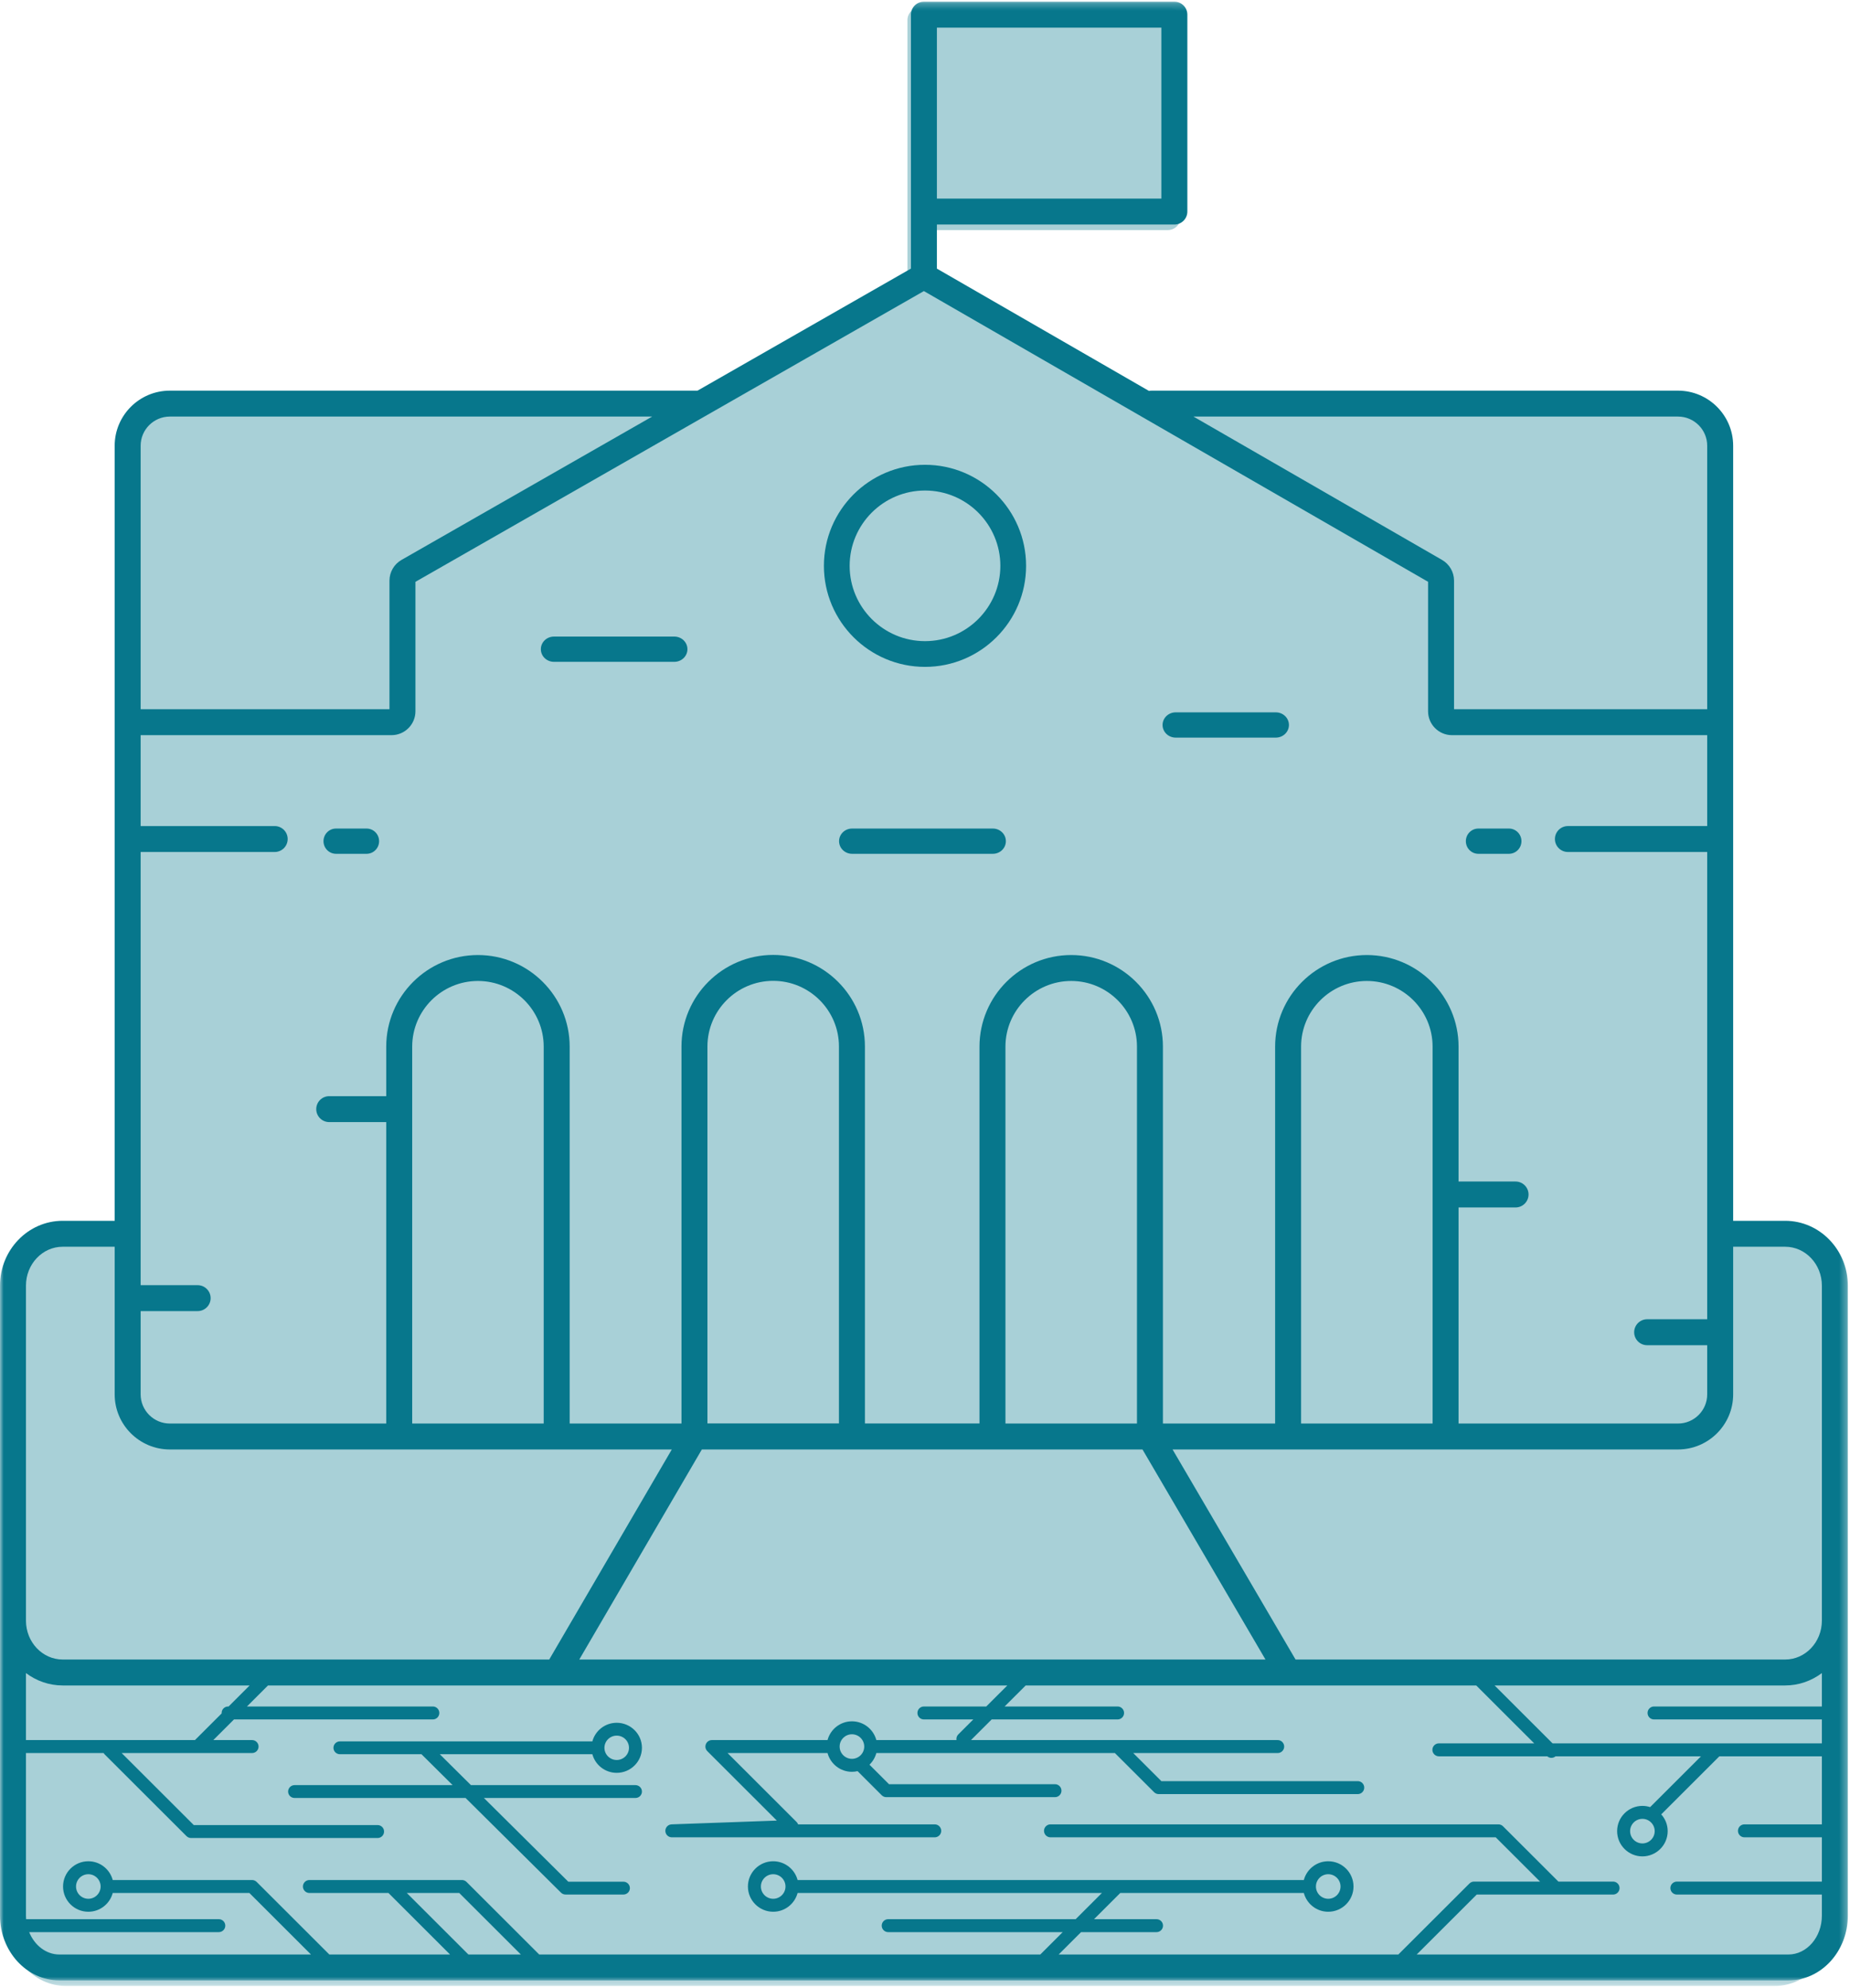 <?xml version="1.0" encoding="UTF-8" standalone="no"?>
<svg width="256px" height="275px" viewBox="0 0 256 275" version="1.1" xmlns="http://www.w3.org/2000/svg" xmlns:xlink="http://www.w3.org/1999/xlink">
    <!-- Generator: Sketch 46 (44423) - http://www.bohemiancoding.com/sketch -->
    <title>E-Gobierno</title>
    <desc>Created with Sketch.</desc>
    <defs>
        <polygon id="path-1" points="8.0886585e-15 273.766 8.0886585e-15 0 252.704 0 252.704 273.766"></polygon>
        <polygon id="path-3" points="8.98245614e-05 274 255.7 274 255.7 0.234 8.98245614e-05 0.234"></polygon>
    </defs>
    <g id="Empress" stroke="none" stroke-width="1" fill="none" fill-rule="evenodd">
        <g id="E-Gobierno_Desktop" transform="translate(-198, -80)">
            <g id="E-Gobierno" transform="translate(198, 80)">
                <g id="Page-1" opacity="0.35" transform="translate(1, 1)">
                    <mask id="mask-2" fill="white">
                        <use xlink:href="#path-1"></use>
                    </mask>
                    <g id="Clip-2"></g>
                    <path d="M244.132,168.669 L237.021,168.669 L237.021,61.435 C237.021,57.232 233.637,53.813 229.477,53.813 L157.496,53.813 C157.371,53.813 157.249,53.827 157.131,53.852 L128.127,36.933 L128.127,30.83 L160.603,30.83 C161.583,30.83 162.379,30.027 162.379,29.037 L162.379,1.794 C162.379,0.803 161.583,-0 160.603,-0 L126.352,-0 C125.372,-0 124.577,0.803 124.577,1.794 L124.577,36.928 L95.391,53.813 L23.227,53.813 C19.067,53.813 15.683,57.232 15.683,61.435 L15.683,168.669 L8.572,168.669 C3.845,168.669 -0,172.69 -0,177.632 L-0,218.443 L-0,223.992 L-0,264.804 C-0,269.746 3.647,273.766 8.13,273.766 L244.574,273.766 C249.057,273.766 252.704,269.746 252.704,264.804 L252.704,223.992 L252.704,218.443 L252.704,177.632 C252.704,172.69 248.859,168.669 244.132,168.669" id="Fill-1" fill="#07778C" mask="url(#mask-2)"></path>
                </g>
                <g id="Page-1">
                    <path d="M128,67.866 C133.749,67.866 138.427,72.54 138.427,78.286 C138.427,84.031 133.749,88.705 128,88.705 C122.25,88.705 117.573,84.031 117.573,78.286 C117.573,72.54 122.25,67.866 128,67.866 M128,92.265 C135.713,92.265 141.989,85.994 141.989,78.286 C141.989,70.578 135.713,64.306 128,64.306 C120.286,64.306 114.011,70.578 114.011,78.286 C114.011,85.994 120.286,92.265 128,92.265" id="Fill-1" fill="#07778C"></path>
                    <path d="M162.687,102.051 L176.548,102.051 C177.549,102.051 178.361,101.269 178.361,100.304 C178.361,99.339 177.549,98.556 176.548,98.556 L162.687,98.556 C161.686,98.556 160.874,99.339 160.874,100.304 C160.874,101.269 161.686,102.051 162.687,102.051" id="Fill-3" fill="#07778C"></path>
                    <path d="M137.391,114.633 L117.909,114.633 C116.915,114.633 116.109,115.415 116.109,116.38 C116.109,117.345 116.915,118.128 117.909,118.128 L137.391,118.128 C138.385,118.128 139.191,117.345 139.191,116.38 C139.191,115.415 138.385,114.633 137.391,114.633" id="Fill-5" fill="#07778C"></path>
                    <path d="M95.126,89.819 C95.126,88.854 94.313,88.071 93.311,88.071 L76.656,88.071 C75.654,88.071 74.842,88.854 74.842,89.819 C74.842,90.784 75.654,91.566 76.656,91.566 L93.311,91.566 C94.313,91.566 95.126,90.784 95.126,89.819" id="Fill-7" fill="#07778C"></path>
                    <path d="M50.726,114.633 L46.498,114.633 C45.541,114.633 44.765,115.415 44.765,116.38 C44.765,117.345 45.541,118.128 46.498,118.128 L50.726,118.128 C51.683,118.128 52.459,117.345 52.459,116.38 C52.459,115.415 51.683,114.633 50.726,114.633" id="Fill-9" fill="#07778C"></path>
                    <path d="M204.574,118.128 L208.803,118.128 C209.76,118.128 210.536,117.345 210.536,116.38 C210.536,115.415 209.76,114.633 208.803,114.633 L204.574,114.633 C203.617,114.633 202.842,115.415 202.842,116.38 C202.842,117.345 203.617,118.128 204.574,118.128" id="Fill-11" fill="#07778C"></path>
                    <g id="Group-15">
                        <mask id="mask-4" fill="white">
                            <use xlink:href="#path-3"></use>
                        </mask>
                        <g id="Clip-14"></g>
                        <path d="M228.974,253.344 C228.974,254.281 228.211,255.043 227.273,255.043 C226.335,255.043 225.572,254.281 225.572,253.344 C225.572,252.407 226.335,251.645 227.273,251.645 C228.211,251.645 228.974,252.407 228.974,253.344 L228.974,253.344 Z M117.889,243.341 C116.951,243.341 116.188,242.579 116.188,241.642 C116.188,240.705 116.951,239.944 117.889,239.944 C118.828,239.944 119.591,240.705 119.591,241.642 C119.591,242.579 118.828,243.341 117.889,243.341 L117.889,243.341 Z M13.924,261.004 C13.924,261.941 13.161,262.703 12.223,262.703 C11.285,262.703 10.522,261.941 10.522,261.004 C10.522,260.067 11.285,259.305 12.223,259.305 C13.161,259.305 13.924,260.067 13.924,261.004 L13.924,261.004 Z M108.695,261.004 C108.695,261.941 107.932,262.703 106.994,262.703 C106.055,262.703 105.292,261.941 105.292,261.004 C105.292,260.067 106.055,259.305 106.994,259.305 C107.932,259.305 108.695,260.067 108.695,261.004 L108.695,261.004 Z M182.097,261.004 C182.097,260.067 182.86,259.305 183.799,259.305 C184.737,259.305 185.5,260.067 185.5,261.004 C185.5,261.941 184.737,262.703 183.799,262.703 C182.86,262.703 182.097,261.941 182.097,261.004 L182.097,261.004 Z M247.473,270.413 L196.04,270.413 L204.346,262.119 L223.214,262.119 C223.71,262.119 224.112,261.717 224.112,261.222 C224.112,260.727 223.71,260.325 223.214,260.325 L215.651,260.325 L207.983,252.669 C207.815,252.5 207.586,252.406 207.348,252.406 L145.366,252.406 C144.87,252.406 144.468,252.808 144.468,253.303 C144.468,253.798 144.87,254.2 145.366,254.2 L206.977,254.2 L213.111,260.325 L203.974,260.325 C203.736,260.325 203.507,260.42 203.339,260.588 L193.499,270.413 L146.495,270.413 L149.595,267.317 L160.037,267.317 C160.533,267.317 160.936,266.916 160.936,266.421 C160.936,265.926 160.533,265.524 160.037,265.524 L151.392,265.524 L155.02,261.901 L180.323,261.901 C180.356,261.901 180.388,261.895 180.419,261.891 C180.814,263.388 182.178,264.497 183.799,264.497 C185.727,264.497 187.296,262.93 187.296,261.004 C187.296,259.078 185.727,257.511 183.799,257.511 C182.178,257.511 180.814,258.62 180.419,260.117 C180.388,260.114 180.356,260.107 180.323,260.107 L110.371,260.107 C109.972,258.615 108.611,257.511 106.994,257.511 C105.065,257.511 103.496,259.078 103.496,261.004 C103.496,262.93 105.065,264.497 106.994,264.497 C108.611,264.497 109.972,263.393 110.37,261.901 L152.48,261.901 L148.852,265.524 L122.91,265.524 C122.413,265.524 122.011,265.926 122.011,266.421 C122.011,266.916 122.413,267.317 122.91,267.317 L147.055,267.317 L143.955,270.413 L74.617,270.413 L64.56,260.37 C64.392,260.202 64.163,260.107 63.925,260.107 L42.816,260.107 C42.32,260.107 41.918,260.509 41.918,261.004 C41.918,261.5 42.32,261.901 42.816,261.901 L53.754,261.901 L62.278,270.413 L45.574,270.413 L35.517,260.37 C35.348,260.202 35.12,260.107 34.882,260.107 L15.599,260.107 C15.202,258.615 13.841,257.511 12.223,257.511 C10.294,257.511 8.725,259.078 8.725,261.004 C8.725,262.93 10.294,264.497 12.223,264.497 C13.841,264.497 15.202,263.393 15.599,261.901 L34.51,261.901 L43.034,270.413 L8.227,270.413 C6.375,270.413 4.778,269.143 4.037,267.317 L30.277,267.317 C30.773,267.317 31.175,266.916 31.175,266.421 C31.175,265.926 30.773,265.524 30.277,265.524 L3.614,265.524 C3.602,265.363 3.593,265.201 3.593,265.037 L3.593,242.539 L14.344,242.539 C14.383,242.606 14.428,242.671 14.485,242.729 L25.808,254.034 C25.976,254.202 26.205,254.296 26.443,254.296 L52.248,254.296 C52.744,254.296 53.146,253.895 53.146,253.4 C53.146,252.904 52.744,252.503 52.248,252.503 L26.815,252.503 L16.836,242.539 L34.882,242.539 C35.378,242.539 35.78,242.138 35.78,241.642 C35.78,241.147 35.378,240.745 34.882,240.745 L29.518,240.745 L32.376,237.892 L59.895,237.892 C60.391,237.892 60.793,237.49 60.793,236.995 C60.793,236.499 60.391,236.098 59.895,236.098 L34.172,236.098 L37.086,233.189 L77.033,233.189 L139.392,233.189 L136.478,236.098 L127.85,236.098 C127.354,236.098 126.952,236.499 126.952,236.995 C126.952,237.49 127.354,237.892 127.85,237.892 L134.682,237.892 L132.604,239.966 C132.392,240.178 132.31,240.47 132.355,240.745 L121.266,240.745 C120.868,239.254 119.507,238.15 117.889,238.15 C116.272,238.15 114.911,239.254 114.513,240.745 L98.512,240.745 C98.148,240.745 97.821,240.964 97.682,241.299 C97.542,241.635 97.619,242.02 97.877,242.276 L107.499,251.886 L92.936,252.406 C92.447,252.424 92.062,252.83 92.07,253.319 C92.079,253.808 92.479,254.2 92.969,254.2 L129.347,254.2 C129.843,254.2 130.246,253.798 130.246,253.303 C130.246,252.808 129.843,252.406 129.347,252.406 L110.439,252.406 C110.395,252.283 110.324,252.169 110.228,252.074 L100.68,242.539 L114.512,242.539 C114.911,244.031 116.272,245.135 117.889,245.135 C118.158,245.135 118.419,245.102 118.671,245.044 L122.013,248.381 C122.181,248.55 122.41,248.644 122.648,248.644 L145.986,248.644 C146.482,248.644 146.884,248.242 146.884,247.747 C146.884,247.252 146.482,246.85 145.986,246.85 L123.02,246.85 L120.317,244.152 C120.768,243.716 121.1,243.162 121.266,242.539 L154.276,242.539 L159.702,247.957 C159.87,248.125 160.099,248.22 160.337,248.22 L187.883,248.22 C188.379,248.22 188.781,247.818 188.781,247.323 C188.781,246.828 188.379,246.426 187.883,246.426 L160.709,246.426 L156.816,242.539 L176.804,242.539 C177.3,242.539 177.703,242.138 177.703,241.642 C177.703,241.147 177.3,240.745 176.804,240.745 L134.364,240.745 L137.222,237.892 L154.648,237.892 C155.144,237.892 155.546,237.49 155.546,236.995 C155.546,236.499 155.144,236.098 154.648,236.098 L139.018,236.098 L141.932,233.189 L178.245,233.189 L204.278,233.189 L212.299,241.198 L199.111,241.198 C198.615,241.198 198.213,241.6 198.213,242.095 C198.213,242.59 198.615,242.992 199.111,242.992 L214.107,242.992 C214.273,243.131 214.476,243.205 214.681,243.205 C214.886,243.205 215.088,243.131 215.255,242.992 L235.382,242.992 L228.343,250.02 C228.005,249.912 227.646,249.851 227.273,249.851 C225.344,249.851 223.775,251.418 223.775,253.344 C223.775,255.27 225.344,256.837 227.273,256.837 C229.201,256.837 230.771,255.27 230.771,253.344 C230.771,252.452 230.432,251.641 229.879,251.023 L237.922,242.992 L252.108,242.992 L252.108,252.406 L241.394,252.406 C240.898,252.406 240.495,252.808 240.495,253.303 C240.495,253.798 240.898,254.2 241.394,254.2 L252.108,254.2 L252.108,260.325 L232.047,260.325 C231.55,260.325 231.148,260.727 231.148,261.222 C231.148,261.717 231.55,262.119 232.047,262.119 L252.108,262.119 L252.108,265.037 C252.108,268.001 250.029,270.413 247.473,270.413 L247.473,270.413 Z M64.818,270.413 L56.294,261.901 L63.553,261.901 L72.077,270.413 L64.818,270.413 Z M31.567,236.098 C31.071,236.098 30.669,236.499 30.669,236.995 C30.669,237.015 30.673,237.034 30.675,237.054 L26.978,240.745 L3.593,240.745 L3.593,231.475 C5.023,232.548 6.775,233.189 8.674,233.189 L34.546,233.189 L31.632,236.098 L31.567,236.098 Z M3.593,177.865 C3.593,174.901 5.872,172.49 8.674,172.49 L15.869,172.49 L15.869,192.917 C15.869,197.12 19.293,200.539 23.502,200.539 L55.242,200.539 L77.033,200.539 L92.962,200.539 L76.001,229.601 L8.674,229.601 C5.872,229.601 3.593,227.19 3.593,224.226 L3.593,218.676 L3.593,177.865 Z M23.502,57.634 L90.247,57.634 L55.558,77.468 C54.532,78.054 53.895,79.152 53.895,80.333 L53.895,98.124 L19.462,98.124 L19.462,61.668 C19.462,59.444 21.274,57.634 23.502,57.634 L23.502,57.634 Z M232.198,57.634 C234.426,57.634 236.239,59.444 236.239,61.668 L236.239,98.124 L201.207,98.124 L201.207,80.329 C201.207,79.153 200.574,78.058 199.553,77.47 L165.149,57.634 L232.198,57.634 Z M157.331,196.951 L139.132,196.946 L139.132,144.806 C139.132,139.797 143.215,135.721 148.232,135.721 C153.249,135.721 157.331,139.797 157.331,144.806 L157.331,196.951 Z M97.894,196.934 L97.894,144.79 C97.894,139.78 101.977,135.704 106.994,135.704 C112.011,135.704 116.093,139.78 116.093,144.79 L116.093,196.934 L97.894,196.934 Z M198.24,196.951 L180.042,196.951 L180.042,144.806 C180.042,139.797 184.124,135.721 189.141,135.721 C194.158,135.721 198.24,139.797 198.24,144.806 L198.24,196.951 Z M66.138,132.133 C59.139,132.133 53.446,137.819 53.446,144.806 L53.446,151.658 L45.558,151.658 C44.566,151.658 43.761,152.461 43.761,153.452 C43.761,154.442 44.566,155.246 45.558,155.246 L53.446,155.246 L53.446,196.951 L23.502,196.951 C21.274,196.951 19.462,195.142 19.462,192.917 L19.462,181.395 L27.349,181.395 C28.342,181.395 29.146,180.592 29.146,179.602 C29.146,178.611 28.342,177.808 27.349,177.808 L19.462,177.808 L19.462,117.876 L38.012,117.876 C39.004,117.876 39.808,117.073 39.808,116.082 C39.808,115.092 39.004,114.289 38.012,114.289 L19.462,114.289 L19.462,101.711 L54.18,101.711 C56.004,101.711 57.488,100.23 57.488,98.409 L57.488,80.498 L127.846,40.271 L197.614,80.494 L197.614,98.409 C197.614,100.23 199.098,101.711 200.921,101.711 L236.239,101.711 L236.239,114.288 L216.964,114.288 C215.972,114.288 215.167,115.091 215.167,116.082 C215.167,117.072 215.972,117.875 216.964,117.875 L236.239,117.875 L236.239,182.526 L227.929,182.526 C226.937,182.526 226.133,183.33 226.133,184.32 C226.133,185.311 226.937,186.114 227.929,186.114 L236.239,186.114 L236.239,192.917 C236.239,195.142 234.426,196.951 232.198,196.951 L201.833,196.951 L201.833,167.055 L209.72,167.055 C210.712,167.055 211.517,166.252 211.517,165.261 C211.517,164.271 210.712,163.467 209.72,163.467 L201.833,163.467 L201.833,144.806 C201.833,137.819 196.139,132.133 189.141,132.133 C182.143,132.133 176.449,137.819 176.449,144.806 L176.449,196.951 L160.923,196.951 L160.923,144.806 C160.923,137.819 155.23,132.133 148.232,132.133 C141.233,132.133 135.54,137.819 135.54,144.806 L135.54,196.945 L119.686,196.941 L119.686,144.79 C119.686,137.802 113.992,132.117 106.994,132.117 C99.995,132.117 94.302,137.802 94.302,144.79 L94.302,196.951 L78.83,196.951 L78.83,144.806 C78.83,137.819 73.136,132.133 66.138,132.133 L66.138,132.133 Z M57.039,144.806 C57.039,139.797 61.12,135.721 66.138,135.721 C71.155,135.721 75.237,139.797 75.237,144.806 L75.237,196.951 L57.039,196.951 L57.039,144.806 Z M80.16,229.601 L97.121,200.539 L137.336,200.539 L158.097,200.539 L175.114,229.601 L80.16,229.601 Z M247.027,172.49 C249.828,172.49 252.108,174.901 252.108,177.865 L252.108,218.676 L252.108,224.226 C252.108,227.19 249.828,229.601 247.027,229.601 L179.276,229.601 L162.258,200.539 L178.245,200.539 L200.036,200.539 L232.198,200.539 C236.408,200.539 239.832,197.12 239.832,192.917 L239.832,172.49 L247.027,172.49 Z M228.884,237.892 L252.108,237.892 L252.108,241.198 L214.839,241.198 L206.818,233.189 L247.027,233.189 C248.925,233.189 250.678,232.548 252.108,231.475 L252.108,236.098 L228.884,236.098 C228.388,236.098 227.986,236.499 227.986,236.995 C227.986,237.49 228.388,237.892 228.884,237.892 L228.884,237.892 Z M129.647,27.476 L160.711,27.476 L160.711,3.821 L129.647,3.821 L129.647,27.476 Z M247.027,168.902 L239.832,168.902 L239.832,61.668 C239.832,57.466 236.408,54.047 232.198,54.047 L159.364,54.047 C159.237,54.047 159.113,54.061 158.994,54.086 L129.647,37.166 L129.647,31.064 L162.508,31.064 C163.5,31.064 164.304,30.261 164.304,29.27 L164.304,2.027 C164.304,1.037 163.5,0.233 162.508,0.233 L127.85,0.233 C126.858,0.233 126.054,1.037 126.054,2.027 L126.054,37.162 L96.522,54.047 L23.502,54.047 C19.293,54.047 15.869,57.466 15.869,61.668 L15.869,168.902 L8.674,168.902 C3.891,168.902 8.98245614e-05,172.923 8.98245614e-05,177.865 L8.98245614e-05,218.676 L8.98245614e-05,224.226 L8.98245614e-05,265.037 C8.98245614e-05,269.979 3.691,274 8.227,274 L247.473,274 C252.01,274 255.701,269.979 255.701,265.037 L255.701,224.226 L255.701,218.676 L255.701,177.865 C255.701,172.923 251.809,168.902 247.027,168.902 L247.027,168.902 Z" id="Fill-13" fill="#07778C" mask="url(#mask-4)"></path>
                    </g>
                    <path d="M85.34,240.131 C86.276,240.131 87.038,240.886 87.038,241.815 C87.038,242.744 86.276,243.5 85.34,243.5 C84.403,243.5 83.641,242.744 83.641,241.815 C83.641,240.886 84.403,240.131 85.34,240.131 L85.34,240.131 Z M81.97,242.704 C82.367,244.183 83.725,245.278 85.34,245.278 C87.264,245.278 88.831,243.725 88.831,241.815 C88.831,239.906 87.264,238.352 85.34,238.352 C83.725,238.352 82.367,239.447 81.97,240.926 L47.04,240.926 C46.545,240.926 46.144,241.324 46.144,241.815 C46.144,242.306 46.545,242.704 47.04,242.704 L58.332,242.704 C58.342,242.716 58.351,242.729 58.362,242.741 L62.634,246.978 L40.765,246.978 C40.27,246.978 39.869,247.377 39.869,247.868 C39.869,248.359 40.27,248.757 40.765,248.757 L64.427,248.757 L77.632,261.857 C77.8,262.024 78.028,262.117 78.266,262.117 L86.267,262.117 C86.762,262.117 87.164,261.719 87.164,261.228 C87.164,260.737 86.762,260.339 86.267,260.339 L78.637,260.339 L66.962,248.757 L87.934,248.757 C88.429,248.757 88.831,248.359 88.831,247.868 C88.831,247.377 88.429,246.978 87.934,246.978 L65.169,246.978 L60.86,242.704 L81.97,242.704 Z" id="Fill-16" fill="#07778C"></path>
                </g>
            </g>
        </g>
    </g>
</svg>